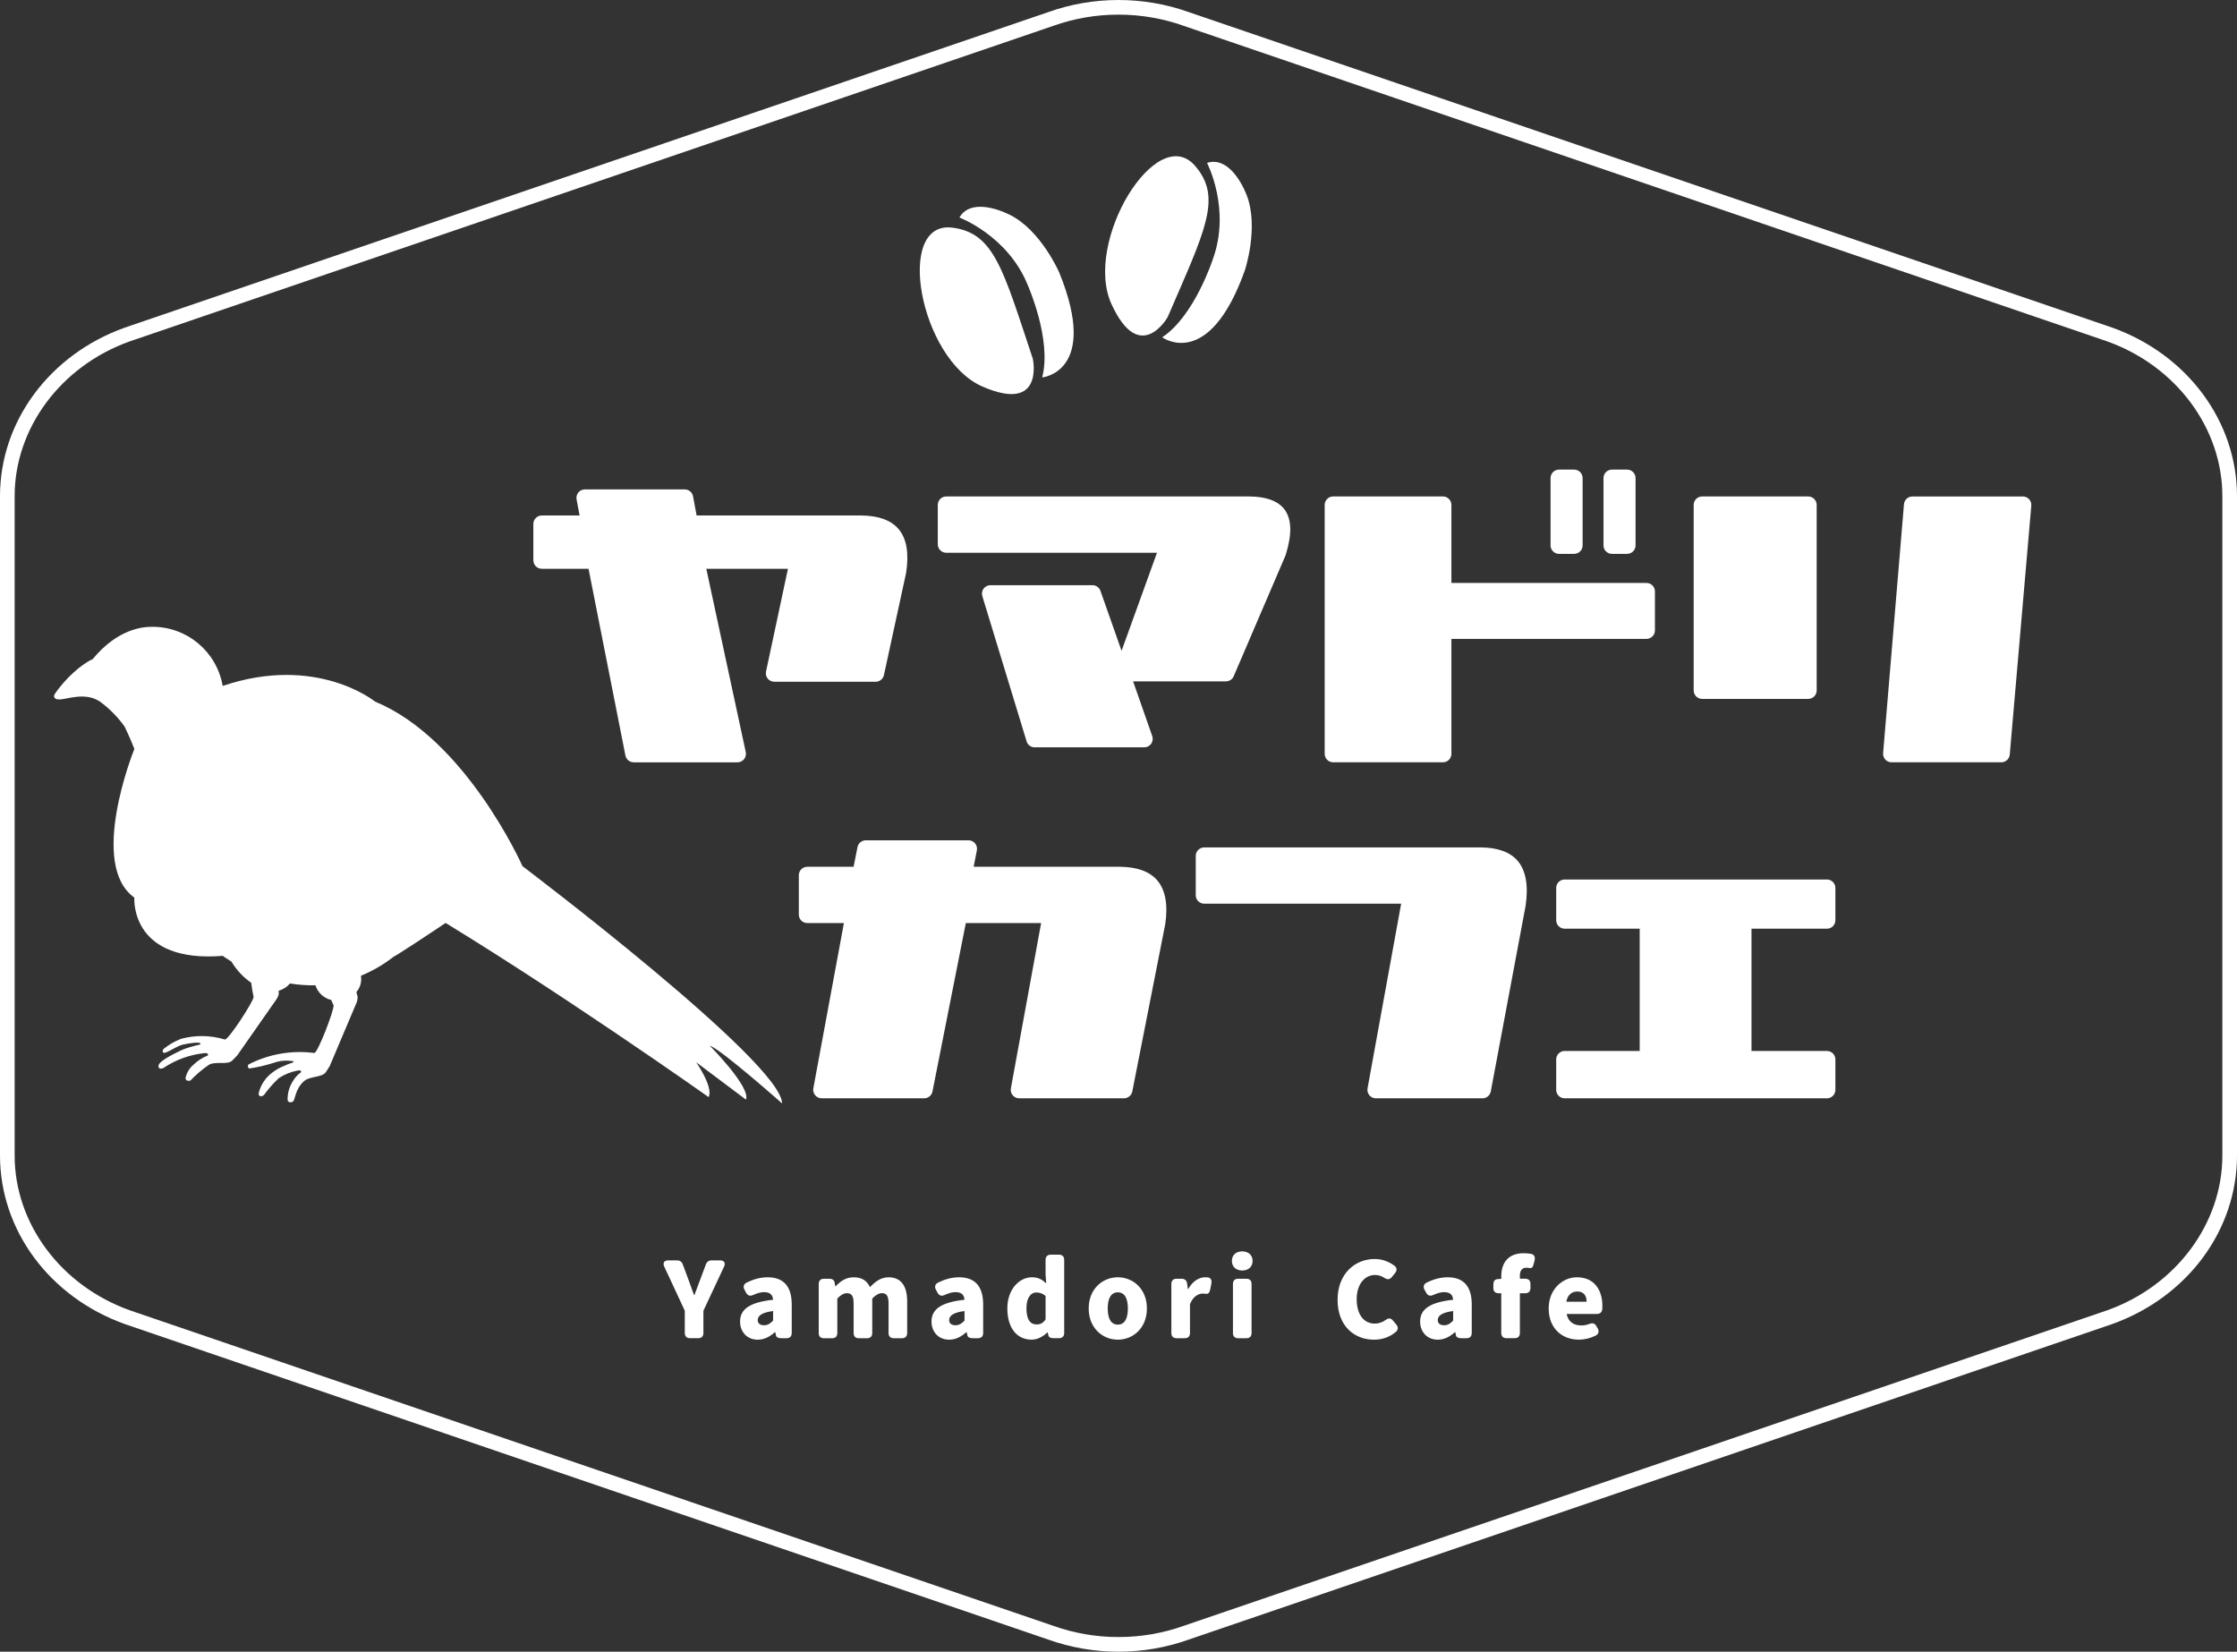 <?xml version="1.0" encoding="utf-8"?>
<!-- Generator: Adobe Illustrator 16.0.3, SVG Export Plug-In . SVG Version: 6.00 Build 0)  -->
<!DOCTYPE svg PUBLIC "-//W3C//DTD SVG 1.1//EN" "http://www.w3.org/Graphics/SVG/1.1/DTD/svg11.dtd">
<svg version="1.1" id="レイヤー_1" xmlns="http://www.w3.org/2000/svg" xmlns:xlink="http://www.w3.org/1999/xlink" x="0px"
	 y="0px" width="130px" height="95.975px" viewBox="25 -10.1 130 95.975" enable-background="new 25 -10.1 130 95.975"
	 xml:space="preserve">
<rect x="25" y="-10.1" width="130" height="95.975" fill="#333333" stroke="none"/>
<g>
	<g>
		<path fill="#FFFFFF" d="M90-9.25c1.302,0,2.578,0.22,3.805,0.657l53.649,18.328c4.005,1.43,6.695,5.045,6.695,8.995v38.315
			c0,3.949-2.69,7.564-6.685,8.99L93.793,84.37c-1.214,0.434-2.49,0.653-3.793,0.653s-2.579-0.22-3.804-0.657l-53.65-18.328
			c-4.005-1.43-6.695-5.044-6.695-8.994V18.729c0-3.95,2.69-7.565,6.684-8.991L86.207-8.597C87.421-9.03,88.697-9.25,90-9.25
			 M90-10.1c-1.384,0-2.768,0.234-4.079,0.703L32.26,8.934C27.886,10.495,25,14.389,25,18.729v38.315c0,4.34,2.886,8.233,7.26,9.795
			l53.661,18.332c1.313,0.469,2.695,0.703,4.079,0.703c1.383,0,2.767-0.234,4.079-0.703l53.661-18.332
			c4.373-1.562,7.26-5.455,7.26-9.795V18.729c0-4.34-2.887-8.234-7.26-9.795L94.079-9.398C92.767-9.866,91.383-10.1,90-10.1L90-10.1
			z"/>
	</g>
	<g>
		<g>
			<path fill="#FFFFFF" d="M61.826,34.194c-0.239,0-0.443-0.173-0.484-0.409l-2.14-10.835h-2.715c-0.271,0-0.492-0.22-0.492-0.492
				v-2.113c0-0.271,0.221-0.492,0.492-0.492h2.194l-0.174-0.935c-0.026-0.144,0.012-0.292,0.105-0.404
				c0.094-0.113,0.232-0.177,0.379-0.177h5.801c0.237,0,0.44,0.169,0.483,0.402l0.208,1.114h9.574
				c1.002,0.01,1.729,0.277,2.164,0.792c0.467,0.552,0.613,1.409,0.436,2.544l-1.286,5.924c-0.044,0.233-0.247,0.401-0.483,0.401
				h-5.89c-0.146,0-0.285-0.065-0.378-0.177c-0.094-0.112-0.132-0.26-0.106-0.403l1.276-5.983h-4.744l2.295,10.661
				c0.026,0.144-0.012,0.292-0.104,0.405c-0.094,0.113-0.232,0.179-0.379,0.179H61.826z"/>
			<path fill="#FFFFFF" d="M85.13,33.326c-0.209,0-0.395-0.131-0.464-0.327l-2.573-8.439c-0.054-0.151-0.03-0.318,0.062-0.449
				c0.092-0.131,0.242-0.208,0.402-0.208h5.929c0.209,0,0.396,0.132,0.465,0.329l1.227,3.484l2.058-5.697H79.989
				c-0.271,0-0.491-0.22-0.491-0.491V19.24c0-0.272,0.22-0.493,0.491-0.493h17.618c0.998,0.01,1.687,0.271,2.052,0.772
				c0.411,0.567,0.43,1.426,0.057,2.626c-0.005,0.016-0.011,0.032-0.018,0.048l-3.003,7c-0.078,0.181-0.256,0.298-0.452,0.298
				h-5.395l1.113,3.18c0.053,0.15,0.029,0.317-0.063,0.447c-0.092,0.13-0.241,0.207-0.4,0.207H85.13z"/>
			<path fill="#FFFFFF" d="M102.474,34.194c-0.271,0-0.492-0.221-0.492-0.492V19.24c0-0.272,0.221-0.493,0.492-0.493h6.382
				c0.271,0,0.491,0.221,0.491,0.493v4.534h11.336c0.271,0,0.491,0.22,0.491,0.492v2.265c0,0.272-0.22,0.492-0.491,0.492h-11.336
				v6.68c0,0.271-0.221,0.492-0.491,0.492H102.474z M118.677,22.083c-0.272,0-0.492-0.22-0.492-0.492v-3.912
				c0-0.271,0.22-0.492,0.492-0.492h0.88c0.271,0,0.491,0.22,0.491,0.492v3.912c0,0.272-0.221,0.492-0.491,0.492H118.677z
				 M115.6,22.083c-0.272,0-0.492-0.22-0.492-0.492v-3.912c0-0.271,0.22-0.492,0.492-0.492h0.88c0.271,0,0.492,0.22,0.492,0.492
				v3.912c0,0.272-0.221,0.492-0.492,0.492H115.6z"/>
			<path fill="#FFFFFF" d="M134.925,34.194c-0.139,0-0.27-0.058-0.363-0.16c-0.093-0.102-0.139-0.238-0.127-0.375l1.212-14.463
				c0.022-0.253,0.235-0.448,0.49-0.448h6.419c0.139,0,0.271,0.059,0.363,0.161c0.094,0.102,0.14,0.239,0.127,0.377l-1.252,14.462
				c-0.024,0.253-0.236,0.447-0.49,0.447H134.925z M123.918,30.51c-0.272,0-0.492-0.22-0.492-0.492V19.24
				c0-0.272,0.22-0.493,0.492-0.493h6.164c0.272,0,0.492,0.221,0.492,0.493v10.779c0,0.271-0.22,0.492-0.492,0.492H123.918z"/>
			<path fill="#FFFFFF" d="M84.229,53.719c-0.146,0-0.284-0.065-0.378-0.178c-0.093-0.111-0.132-0.26-0.105-0.403l1.757-9.601
				h-4.376l-1.937,9.784c-0.046,0.231-0.248,0.397-0.482,0.397h-5.958c-0.146,0-0.285-0.065-0.378-0.178
				c-0.094-0.112-0.133-0.261-0.106-0.404l1.777-9.6h-2.129c-0.271,0-0.492-0.221-0.492-0.492v-2.287
				c0-0.271,0.221-0.492,0.492-0.492h2.692l0.226-1.142c0.045-0.23,0.247-0.396,0.482-0.396h5.972c0.147,0,0.287,0.066,0.38,0.18
				c0.094,0.114,0.132,0.264,0.103,0.407l-0.187,0.951h8.513c0.994,0.011,1.719,0.277,2.159,0.793
				c0.473,0.554,0.629,1.409,0.462,2.543l-1.914,9.72c-0.046,0.231-0.248,0.397-0.483,0.397H84.229z"/>
			<path fill="#FFFFFF" d="M104.957,53.719c-0.146,0-0.284-0.065-0.377-0.177c-0.094-0.112-0.133-0.26-0.107-0.403l1.953-10.729
				H94.981c-0.271,0-0.492-0.22-0.492-0.492v-2.287c0-0.271,0.221-0.491,0.492-0.491h16.08c0.983,0.01,1.699,0.272,2.135,0.78
				c0.477,0.557,0.633,1.431,0.465,2.599l-2.026,10.799c-0.043,0.232-0.247,0.401-0.483,0.401H104.957z"/>
			<path fill="#FFFFFF" d="M115.928,53.719c-0.272,0-0.492-0.221-0.492-0.492v-1.768c0-0.271,0.22-0.492,0.492-0.492h4.36v-7.104
				h-4.36c-0.272,0-0.492-0.221-0.492-0.492v-1.875c0-0.272,0.22-0.492,0.492-0.492h15.241c0.271,0,0.492,0.22,0.492,0.492v1.875
				c0,0.271-0.221,0.492-0.492,0.492h-4.383v7.104h4.383c0.271,0,0.492,0.221,0.492,0.492v1.768c0,0.271-0.221,0.492-0.492,0.492
				H115.928z"/>
		</g>
	</g>
	<g>
		<path fill="#FFFFFF" d="M63.832,63.135h0.504c0.176,0,0.285,0.079,0.346,0.243l0.285,0.765l0.365,1.008h0.024
			c0.127-0.352,0.249-0.668,0.376-1.008l0.286-0.765c0.061-0.164,0.17-0.243,0.346-0.243h0.486c0.231,0,0.328,0.151,0.231,0.358
			l-1.203,2.568v1.294c0,0.194-0.109,0.304-0.304,0.304h-0.474c-0.194,0-0.304-0.109-0.304-0.304v-1.294l-1.196-2.568
			C63.503,63.286,63.601,63.135,63.832,63.135z"/>
		<path fill="#FFFFFF" d="M68.008,66.694c0-0.729,0.571-1.123,1.919-1.27c-0.024-0.279-0.17-0.443-0.522-0.443
			c-0.2,0-0.401,0.061-0.631,0.164c-0.182,0.085-0.322,0.043-0.413-0.127l-0.097-0.177c-0.091-0.17-0.049-0.321,0.122-0.413
			c0.382-0.188,0.79-0.31,1.227-0.31c0.893,0,1.397,0.498,1.397,1.579v1.658c0,0.194-0.109,0.304-0.304,0.304h-0.304
			c-0.182,0-0.286-0.055-0.31-0.17l-0.037-0.177h-0.03c-0.286,0.255-0.607,0.432-0.99,0.432
			C68.397,67.744,68.008,67.271,68.008,66.694z M69.405,66.906c0.219,0,0.364-0.104,0.522-0.273V66.08
			c-0.674,0.085-0.893,0.285-0.893,0.528C69.035,66.809,69.18,66.906,69.405,66.906z"/>
		<path fill="#FFFFFF" d="M72.884,64.203h0.298c0.182,0,0.297,0.073,0.322,0.219l0.037,0.219h0.018
			c0.285-0.285,0.583-0.522,1.051-0.522c0.479,0,0.771,0.2,0.947,0.571c0.297-0.304,0.619-0.571,1.081-0.571
			c0.753,0,1.081,0.541,1.081,1.403v1.834c0,0.194-0.109,0.304-0.304,0.304h-0.474c-0.194,0-0.304-0.109-0.304-0.304v-1.7
			c0-0.48-0.122-0.614-0.395-0.614c-0.158,0-0.346,0.098-0.552,0.311v2.004c0,0.194-0.109,0.304-0.304,0.304h-0.474
			c-0.194,0-0.304-0.109-0.304-0.304v-1.7c0-0.48-0.128-0.614-0.401-0.614c-0.158,0-0.346,0.098-0.547,0.311v2.004
			c0,0.194-0.109,0.304-0.303,0.304h-0.474c-0.194,0-0.303-0.109-0.303-0.304v-2.849C72.581,64.313,72.689,64.203,72.884,64.203z"/>
		<path fill="#FFFFFF" d="M79.133,66.694c0-0.729,0.571-1.123,1.919-1.27c-0.024-0.279-0.17-0.443-0.522-0.443
			c-0.2,0-0.401,0.061-0.631,0.164c-0.182,0.085-0.322,0.043-0.413-0.127l-0.097-0.177c-0.091-0.17-0.049-0.321,0.122-0.413
			c0.382-0.188,0.79-0.31,1.227-0.31c0.893,0,1.397,0.498,1.397,1.579v1.658c0,0.194-0.109,0.304-0.304,0.304h-0.304
			c-0.182,0-0.286-0.055-0.31-0.17l-0.037-0.177h-0.03c-0.286,0.255-0.607,0.432-0.99,0.432
			C79.522,67.744,79.133,67.271,79.133,66.694z M80.53,66.906c0.219,0,0.364-0.104,0.522-0.273V66.08
			c-0.674,0.085-0.893,0.285-0.893,0.528C80.16,66.809,80.305,66.906,80.53,66.906z"/>
		<path fill="#FFFFFF" d="M83.54,65.928c0-1.129,0.71-1.81,1.427-1.81c0.382,0,0.607,0.14,0.832,0.358l-0.037-0.516v-0.851
			c0-0.194,0.109-0.304,0.304-0.304h0.474c0.194,0,0.304,0.109,0.304,0.304v4.245c0,0.194-0.109,0.304-0.304,0.304h-0.304
			c-0.182,0-0.285-0.049-0.31-0.164l-0.042-0.17h-0.024c-0.243,0.242-0.577,0.419-0.905,0.419
			C84.092,67.744,83.54,67.058,83.54,65.928z M85.24,66.858c0.207,0,0.371-0.067,0.522-0.292v-1.36
			c-0.164-0.151-0.358-0.206-0.541-0.206c-0.297,0-0.571,0.279-0.571,0.917C84.651,66.578,84.87,66.858,85.24,66.858z"/>
		<path fill="#FFFFFF" d="M88.268,65.928c0-1.142,0.814-1.81,1.695-1.81c0.874,0,1.688,0.668,1.688,1.81
			c0,1.148-0.813,1.816-1.688,1.816C89.082,67.744,88.268,67.076,88.268,65.928z M89.963,66.869c0.4,0,0.583-0.364,0.583-0.941
			c0-0.57-0.183-0.935-0.583-0.935c-0.407,0-0.589,0.364-0.589,0.935C89.374,66.505,89.556,66.869,89.963,66.869z"/>
		<path fill="#FFFFFF" d="M93.376,64.203h0.291c0.188,0,0.298,0.104,0.322,0.286l0.042,0.315h0.019
			c0.255-0.462,0.638-0.687,0.983-0.687c0.049,0,0.098,0,0.134,0.006c0.194,0.013,0.268,0.158,0.231,0.353l-0.067,0.347
			c-0.036,0.188-0.121,0.279-0.243,0.255c-0.061-0.006-0.121-0.013-0.194-0.013c-0.255,0-0.564,0.164-0.74,0.62v1.67
			c0,0.194-0.109,0.304-0.304,0.304h-0.474c-0.194,0-0.304-0.109-0.304-0.304v-2.849C93.072,64.313,93.182,64.203,93.376,64.203z"/>
		<path fill="#FFFFFF" d="M97.191,62.613c0.358,0,0.602,0.219,0.602,0.553c0,0.34-0.243,0.559-0.602,0.559
			c-0.364,0-0.601-0.219-0.601-0.559C96.591,62.831,96.827,62.613,97.191,62.613z M96.955,64.203h0.474
			c0.194,0,0.304,0.109,0.304,0.304v2.849c0,0.194-0.109,0.304-0.304,0.304h-0.474c-0.194,0-0.304-0.109-0.304-0.304v-2.849
			C96.651,64.313,96.761,64.203,96.955,64.203z"/>
		<path fill="#FFFFFF" d="M102.731,65.424c0-1.506,1.009-2.368,2.156-2.368c0.462,0,0.856,0.17,1.154,0.395
			c0.151,0.115,0.151,0.279,0.03,0.425l-0.188,0.231c-0.121,0.151-0.261,0.157-0.425,0.049c-0.164-0.104-0.341-0.171-0.553-0.171
			c-0.583,0-1.063,0.522-1.063,1.403c0,0.898,0.413,1.421,1.051,1.421c0.249,0,0.456-0.085,0.638-0.213
			c0.158-0.115,0.292-0.115,0.419,0.037l0.188,0.225c0.121,0.146,0.128,0.298-0.012,0.425c-0.353,0.304-0.784,0.462-1.275,0.462
			C103.703,67.744,102.731,66.954,102.731,65.424z"/>
		<path fill="#FFFFFF" d="M107.528,66.694c0-0.729,0.571-1.123,1.919-1.27c-0.023-0.279-0.17-0.443-0.521-0.443
			c-0.201,0-0.401,0.061-0.632,0.164c-0.183,0.085-0.322,0.043-0.413-0.127l-0.098-0.177c-0.091-0.17-0.048-0.321,0.122-0.413
			c0.383-0.188,0.789-0.31,1.227-0.31c0.893,0,1.396,0.498,1.396,1.579v1.658c0,0.194-0.109,0.304-0.304,0.304h-0.304
			c-0.182,0-0.285-0.055-0.31-0.17l-0.036-0.177h-0.03c-0.285,0.255-0.607,0.432-0.99,0.432
			C107.917,67.744,107.528,67.271,107.528,66.694z M108.926,66.906c0.218,0,0.364-0.104,0.521-0.273V66.08
			c-0.674,0.085-0.893,0.285-0.893,0.528C108.555,66.809,108.701,66.906,108.926,66.906z"/>
		<path fill="#FFFFFF" d="M111.785,64.744v-0.207c0-0.188,0.079-0.297,0.23-0.31l0.23-0.019v-0.14c0-0.729,0.347-1.348,1.306-1.348
			c0.158,0,0.298,0.019,0.419,0.036c0.188,0.037,0.256,0.183,0.213,0.371l-0.055,0.218c-0.042,0.188-0.121,0.262-0.236,0.237
			c-0.062-0.012-0.122-0.019-0.183-0.019c-0.237,0-0.383,0.128-0.383,0.474v0.164h0.31c0.194,0,0.304,0.109,0.304,0.304v0.237
			c0,0.194-0.109,0.304-0.304,0.304h-0.31v2.308c0,0.194-0.109,0.304-0.304,0.304h-0.474c-0.194,0-0.304-0.109-0.304-0.304v-2.308
			h-0.157C111.895,65.048,111.785,64.939,111.785,64.744z"/>
		<path fill="#FFFFFF" d="M114.999,65.928c0-1.117,0.808-1.81,1.64-1.81c0.996,0,1.481,0.723,1.481,1.664
			c0,0.067,0,0.128-0.006,0.188c-0.019,0.188-0.14,0.279-0.322,0.279h-1.749c0.098,0.474,0.426,0.668,0.862,0.668
			c0.158,0,0.311-0.03,0.462-0.091c0.183-0.067,0.315-0.037,0.407,0.134l0.072,0.127c0.098,0.17,0.062,0.328-0.127,0.426
			c-0.304,0.151-0.656,0.23-0.96,0.23C115.764,67.744,114.999,67.076,114.999,65.928z M117.203,65.539
			c0-0.34-0.151-0.595-0.547-0.595c-0.297,0-0.559,0.188-0.631,0.595H117.203z"/>
	</g>
	<g>
		<g id="グループ_1268_7_" transform="translate(0 15.048)">
			<g id="グループ_1266_7_" transform="translate(0 0)">
				<g id="グループ_1265_7_">
					<path id="パス_756_7_" fill="#FFFFFF" d="M36.22,35.649c0.249-0.093,0.45-0.063,0.423-0.165
						c-0.028-0.103-0.639-0.02-1.013,0.066c-0.39,0.089-0.972,0.533-1.117,0.476c-0.053-0.022-0.111-0.116,0.015-0.242
						c0.298-0.236,0.628-0.427,0.981-0.566c0.836-0.23,1.722-0.218,2.552,0.034c0.181,0.093,1.717-2.285,1.676-2.476
						c-0.043-0.189-0.117-0.598-0.131-0.764c0-0.015,0.002-0.029,0.006-0.043c-0.472-0.327-0.867-0.751-1.162-1.243
						c-0.288-0.174-0.467-0.302-0.497-0.328c-0.004-0.003-0.011-0.004-0.017-0.004c-5.239,0.417-5.143-3.146-5.13-3.376
						c0.002-0.008-0.002-0.016-0.012-0.019c-2.639-1.908-0.095-8.361,0.012-8.619c0.002-0.005,0.002-0.01,0-0.017
						c-0.031-0.083-0.3-0.752-0.567-1.295c-0.397-0.556-0.881-1.045-1.431-1.448c-0.856-0.579-1.928-0.125-2.356-0.125
						c-0.43,0-0.285-0.292-0.285-0.292c0.617-0.93,1.586-1.769,2.207-2.045c0.004-0.001,0.007-0.003,0.011-0.005
						c1.415-1.719,2.852-1.879,3.42-1.879h0.005c2.033-0.027,3.785,1.43,4.131,3.435c5.48-1.852,8.857,0.912,8.857,0.912
						c5.242,2.16,8.515,9.445,8.564,9.557l0,0c0.2,0.278-7.321,5.227-7.459,5.249c-0.005,0-0.006,0-0.011,0.003
						c-0.585,0.46-1.23,0.836-1.917,1.12c0.058,0.34-0.038,0.688-0.265,0.948l0.058,0.219c0.009,0.021,0.015,0.039,0.015,0.059
						c0.002,0.122-0.022,0.242-0.07,0.356l-1.555,3.672c-0.006,0.01-0.214,0.33-0.22,0.344c-0.208,0.318-0.934,0.233-1.26,0.516
						c-0.538,0.467-0.521,1.109-0.652,1.195c-0.136,0.074-0.28,0.06-0.309-0.08c-0.015-0.37,0.08-0.733,0.272-1.051
						c0.118-0.223,0.288-0.415,0.493-0.562c0.035-0.027,0.03-0.155-0.168-0.111c-0.396,0.071-0.774,0.221-1.11,0.442
						c-0.318,0.297-0.61,0.627-0.865,0.981c-0.117,0.101-0.3,0.123-0.311-0.081c0.108-0.485,0.389-0.917,0.788-1.215
						c0.214-0.167,0.453-0.304,0.707-0.399c0.409-0.198,0.575-0.17,0.528-0.265c-0.378-0.068-0.767-0.039-1.13,0.086
						c-0.47,0.151-0.95,0.264-1.438,0.336c-0.074-0.038-0.101-0.132-0.063-0.205c0.007-0.013,0.017-0.023,0.026-0.033
						c1.174-0.603,2.502-0.835,3.812-0.665c0.195,0.054,1.203-2.599,1.123-2.776c-0.033-0.075-0.082-0.19-0.131-0.303
						c-0.436-0.104-0.785-0.427-0.919-0.855c-0.495,0.011-0.993-0.025-1.482-0.105c-0.171,0.203-0.4,0.352-0.656,0.42l0.005,0.118
						c0.006,0.019,0.007,0.037,0.004,0.058c-0.026,0.119-0.074,0.232-0.142,0.332l-2.28,3.26c-0.008,0.011-0.279,0.282-0.285,0.292
						c-0.271,0.269-0.962,0.028-1.342,0.238c-0.395,0.268-0.758,0.576-1.087,0.921c-0.147,0.045-0.285,0-0.285-0.144
						c0.066-0.309,0.234-0.587,0.478-0.788c0.233-0.225,0.508-0.398,0.807-0.52c0.041-0.019,0.064-0.144-0.144-0.144
						c-0.867,0.082-1.701,0.381-2.425,0.868c-0.134,0.071-0.32,0.06-0.285-0.146c0.043-0.248,0.756-0.609,1.285-0.868
						C35.728,35.792,35.971,35.709,36.22,35.649z"/>
				</g>
			</g>
		</g>
		<path fill="#FFFFFF" d="M55.361,40.228c0,0,15.086,11.398,15.086,13.785c0,0-3.616-3.2-4.194-3.346c0,0,2.387,2.404,2.098,3.129
			l-2.893-2.171c0,0,1.013,1.446,0.723,2.024c0,0-9.146-6.471-16.668-10.955"/>
	</g>
	<g>
		<g>
			<path fill="#FFFFFF" d="M85.021,10.746c0,0,0.696,3.2-2.938,1.61c-3.636-1.59-5.116-9.664-1.729-9.227
				C82.779,3.443,83.285,5.54,85.021,10.746z"/>
		</g>
		<path fill="#FFFFFF" d="M80.755,2.539c0,0,2.82,1.057,3.977,3.941c0,0,1.41,3.182,0.832,5.351c0,0,3.345-0.308,0.994-6.092
			c0,0-1.054-2.447-2.869-3.355C82.913,1.997,81.369,1.49,80.755,2.539z"/>
	</g>
	<g>
		<g>
			<path fill="#FFFFFF" d="M92.856,8.328c0,0-1.612,2.85-3.264-0.758c-1.65-3.608,2.626-10.615,4.859-8.032
				C96.052,1.389,95.032,3.29,92.856,8.328z"/>
		</g>
		<path fill="#FFFFFF" d="M95.145-0.635c0,0,1.398,2.667,0.34,5.589c0,0-1.069,3.313-2.946,4.544c0,0,2.699,2,4.801-3.88
			c0,0,0.846-2.527,0.096-4.413C97.115,0.4,96.302-1.007,95.145-0.635z"/>
	</g>
</g>
</svg>
